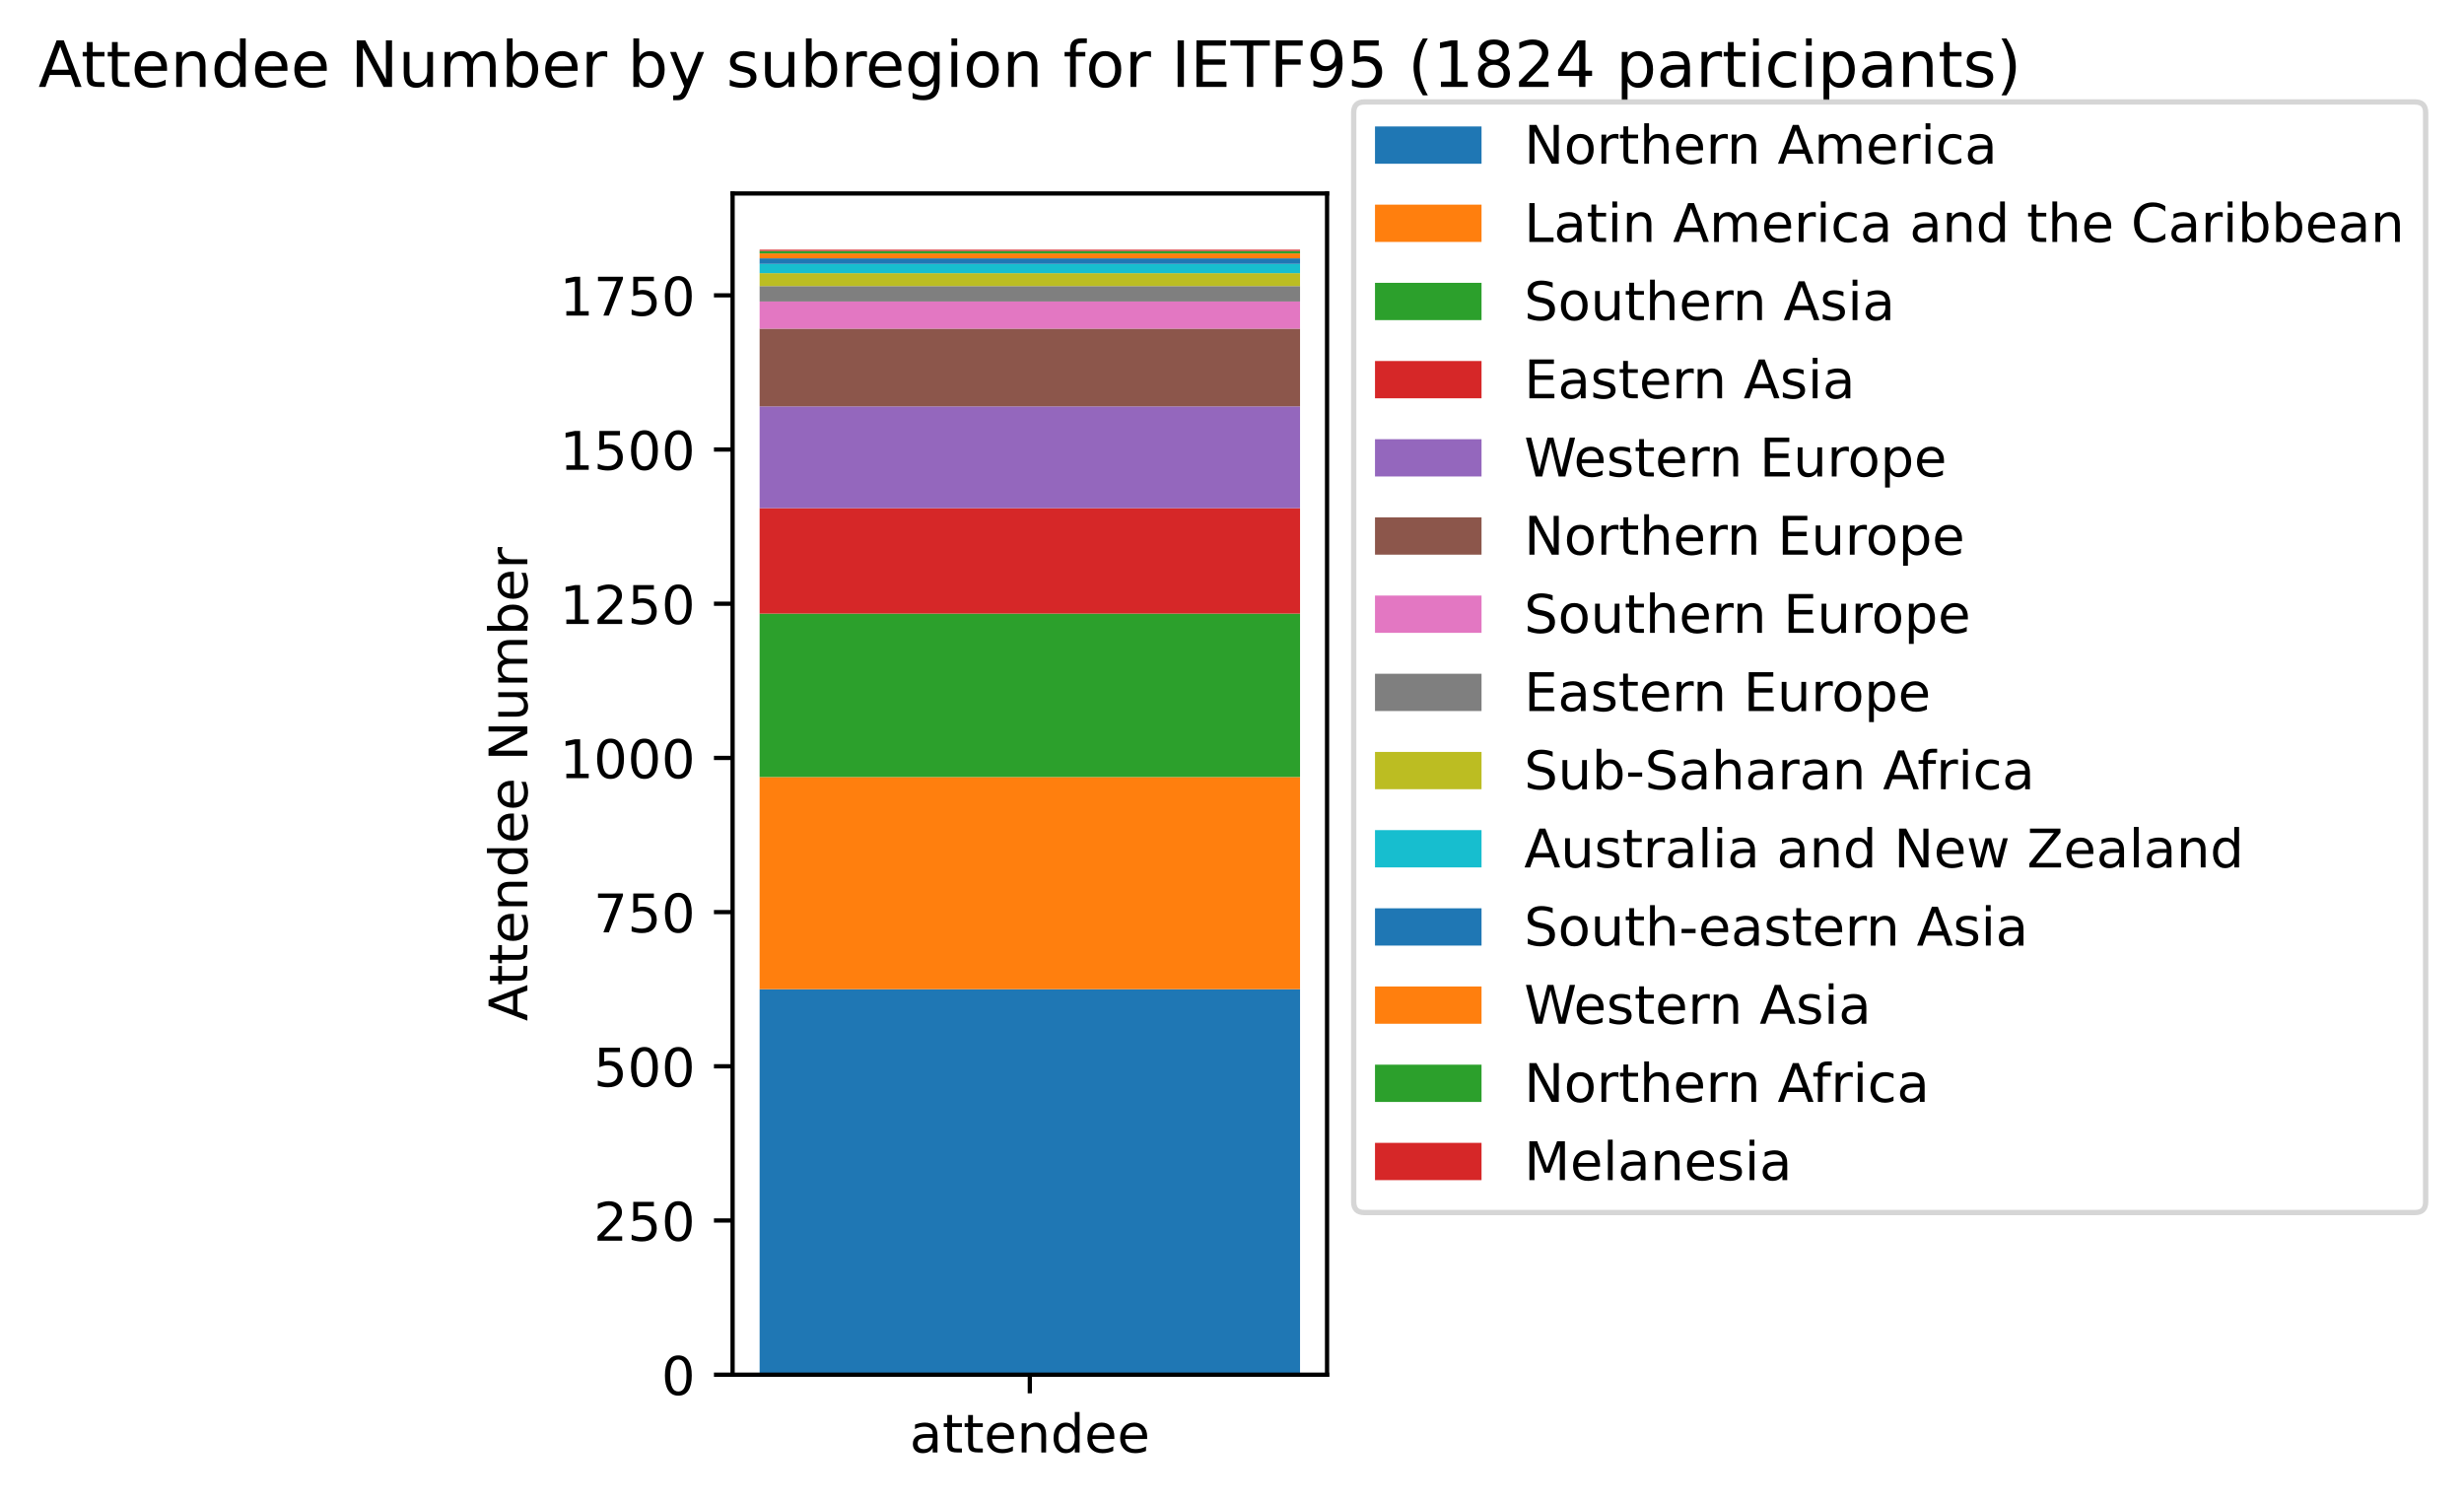 <?xml version="1.0" encoding="utf-8" standalone="no"?>
<!DOCTYPE svg PUBLIC "-//W3C//DTD SVG 1.1//EN"
  "http://www.w3.org/Graphics/SVG/1.1/DTD/svg11.dtd">
<!-- Created with matplotlib (https://matplotlib.org/) -->
<svg height="281.956pt" version="1.1" viewBox="0 0 462.569 281.956" width="462.569pt" xmlns="http://www.w3.org/2000/svg" xmlns:xlink="http://www.w3.org/1999/xlink">
 <defs>
  <style type="text/css">
*{stroke-linecap:butt;stroke-linejoin:round;}
  </style>
 </defs>
 <g id="figure_1">
  <g id="patch_1">
   <path d="M -0 281.956 
L 462.569 281.956 
L 462.569 0 
L -0 0 
z
" style="fill:#ffffff;"/>
  </g>
  <g id="axes_1">
   <g id="patch_2">
    <path d="M 137.53 258.078 
L 249.13 258.078 
L 249.13 36.318 
L 137.53 36.318 
z
" style="fill:#ffffff;"/>
   </g>
   <g id="patch_3">
    <path clip-path="url(#pb333b17c0f)" d="M 142.603 258.078 
L 244.058 258.078 
L 244.058 185.71 
L 142.603 185.71 
z
" style="fill:#1f77b4;"/>
   </g>
   <g id="patch_4">
    <path clip-path="url(#pb333b17c0f)" d="M 142.603 185.71 
L 244.058 185.71 
L 244.058 145.878 
L 142.603 145.878 
z
" style="fill:#ff7f0e;"/>
   </g>
   <g id="patch_5">
    <path clip-path="url(#pb333b17c0f)" d="M 142.603 145.878 
L 244.058 145.878 
L 244.058 115.194 
L 142.603 115.194 
z
" style="fill:#2ca02c;"/>
   </g>
   <g id="patch_6">
    <path clip-path="url(#pb333b17c0f)" d="M 142.603 115.194 
L 244.058 115.194 
L 244.058 95.394 
L 142.603 95.394 
z
" style="fill:#d62728;"/>
   </g>
   <g id="patch_7">
    <path clip-path="url(#pb333b17c0f)" d="M 142.603 95.394 
L 244.058 95.394 
L 244.058 76.289 
L 142.603 76.289 
z
" style="fill:#9467bd;"/>
   </g>
   <g id="patch_8">
    <path clip-path="url(#pb333b17c0f)" d="M 142.603 76.289 
L 244.058 76.289 
L 244.058 61.699 
L 142.603 61.699 
z
" style="fill:#8c564b;"/>
   </g>
   <g id="patch_9">
    <path clip-path="url(#pb333b17c0f)" d="M 142.603 61.699 
L 244.058 61.699 
L 244.058 56.604 
L 142.603 56.604 
z
" style="fill:#e377c2;"/>
   </g>
   <g id="patch_10">
    <path clip-path="url(#pb333b17c0f)" d="M 142.603 56.604 
L 244.058 56.604 
L 244.058 53.71 
L 142.603 53.71 
z
" style="fill:#7f7f7f;"/>
   </g>
   <g id="patch_11">
    <path clip-path="url(#pb333b17c0f)" d="M 142.603 53.71 
L 244.058 53.71 
L 244.058 51.278 
L 142.603 51.278 
z
" style="fill:#bcbd22;"/>
   </g>
   <g id="patch_12">
    <path clip-path="url(#pb333b17c0f)" d="M 142.603 51.278 
L 244.058 51.278 
L 244.058 49.541 
L 142.603 49.541 
z
" style="fill:#17becf;"/>
   </g>
   <g id="patch_13">
    <path clip-path="url(#pb333b17c0f)" d="M 142.603 49.541 
L 244.058 49.541 
L 244.058 48.499 
L 142.603 48.499 
z
" style="fill:#1f77b4;"/>
   </g>
   <g id="patch_14">
    <path clip-path="url(#pb333b17c0f)" d="M 142.603 48.499 
L 244.058 48.499 
L 244.058 47.573 
L 142.603 47.573 
z
" style="fill:#ff7f0e;"/>
   </g>
   <g id="patch_15">
    <path clip-path="url(#pb333b17c0f)" d="M 142.603 47.573 
L 244.058 47.573 
L 244.058 47.11 
L 142.603 47.11 
z
" style="fill:#2ca02c;"/>
   </g>
   <g id="patch_16">
    <path clip-path="url(#pb333b17c0f)" d="M 142.603 47.11 
L 244.058 47.11 
L 244.058 46.878 
L 142.603 46.878 
z
" style="fill:#d62728;"/>
   </g>
   <g id="matplotlib.axis_1">
    <g id="xtick_1">
     <g id="line2d_1">
      <defs>
       <path d="M 0 0 
L 0 3.5 
" id="m5a3aea8838" style="stroke:#000000;stroke-width:0.8;"/>
      </defs>
      <g>
       <use style="stroke:#000000;stroke-width:0.8;" x="193.33" xlink:href="#m5a3aea8838" y="258.078"/>
      </g>
     </g>
     <g id="text_1">
      <!-- attendee -->
      <defs>
       <path d="M 34.281 27.484 
Q 23.391 27.484 19.188 25 
Q 14.984 22.516 14.984 16.5 
Q 14.984 11.719 18.141 8.906 
Q 21.297 6.109 26.703 6.109 
Q 34.188 6.109 38.703 11.406 
Q 43.219 16.703 43.219 25.484 
L 43.219 27.484 
z
M 52.203 31.203 
L 52.203 0 
L 43.219 0 
L 43.219 8.297 
Q 40.141 3.328 35.547 0.953 
Q 30.953 -1.422 24.312 -1.422 
Q 15.922 -1.422 10.953 3.297 
Q 6 8.016 6 15.922 
Q 6 25.141 12.172 29.828 
Q 18.359 34.516 30.609 34.516 
L 43.219 34.516 
L 43.219 35.406 
Q 43.219 41.609 39.141 45 
Q 35.062 48.391 27.688 48.391 
Q 23 48.391 18.547 47.266 
Q 14.109 46.141 10.016 43.891 
L 10.016 52.203 
Q 14.938 54.109 19.578 55.047 
Q 24.219 56 28.609 56 
Q 40.484 56 46.344 49.844 
Q 52.203 43.703 52.203 31.203 
z
" id="DejaVuSans-97"/>
       <path d="M 18.312 70.219 
L 18.312 54.688 
L 36.812 54.688 
L 36.812 47.703 
L 18.312 47.703 
L 18.312 18.016 
Q 18.312 11.328 20.141 9.422 
Q 21.969 7.516 27.594 7.516 
L 36.812 7.516 
L 36.812 0 
L 27.594 0 
Q 17.188 0 13.234 3.875 
Q 9.281 7.766 9.281 18.016 
L 9.281 47.703 
L 2.688 47.703 
L 2.688 54.688 
L 9.281 54.688 
L 9.281 70.219 
z
" id="DejaVuSans-116"/>
       <path d="M 56.203 29.594 
L 56.203 25.203 
L 14.891 25.203 
Q 15.484 15.922 20.484 11.062 
Q 25.484 6.203 34.422 6.203 
Q 39.594 6.203 44.453 7.469 
Q 49.312 8.734 54.109 11.281 
L 54.109 2.781 
Q 49.266 0.734 44.188 -0.344 
Q 39.109 -1.422 33.891 -1.422 
Q 20.797 -1.422 13.156 6.188 
Q 5.516 13.812 5.516 26.812 
Q 5.516 40.234 12.766 48.109 
Q 20.016 56 32.328 56 
Q 43.359 56 49.781 48.891 
Q 56.203 41.797 56.203 29.594 
z
M 47.219 32.234 
Q 47.125 39.594 43.094 43.984 
Q 39.062 48.391 32.422 48.391 
Q 24.906 48.391 20.391 44.141 
Q 15.875 39.891 15.188 32.172 
z
" id="DejaVuSans-101"/>
       <path d="M 54.891 33.016 
L 54.891 0 
L 45.906 0 
L 45.906 32.719 
Q 45.906 40.484 42.875 44.328 
Q 39.844 48.188 33.797 48.188 
Q 26.516 48.188 22.312 43.547 
Q 18.109 38.922 18.109 30.906 
L 18.109 0 
L 9.078 0 
L 9.078 54.688 
L 18.109 54.688 
L 18.109 46.188 
Q 21.344 51.125 25.703 53.562 
Q 30.078 56 35.797 56 
Q 45.219 56 50.047 50.172 
Q 54.891 44.344 54.891 33.016 
z
" id="DejaVuSans-110"/>
       <path d="M 45.406 46.391 
L 45.406 75.984 
L 54.391 75.984 
L 54.391 0 
L 45.406 0 
L 45.406 8.203 
Q 42.578 3.328 38.25 0.953 
Q 33.938 -1.422 27.875 -1.422 
Q 17.969 -1.422 11.734 6.484 
Q 5.516 14.406 5.516 27.297 
Q 5.516 40.188 11.734 48.094 
Q 17.969 56 27.875 56 
Q 33.938 56 38.25 53.625 
Q 42.578 51.266 45.406 46.391 
z
M 14.797 27.297 
Q 14.797 17.391 18.875 11.75 
Q 22.953 6.109 30.078 6.109 
Q 37.203 6.109 41.297 11.75 
Q 45.406 17.391 45.406 27.297 
Q 45.406 37.203 41.297 42.844 
Q 37.203 48.484 30.078 48.484 
Q 22.953 48.484 18.875 42.844 
Q 14.797 37.203 14.797 27.297 
z
" id="DejaVuSans-100"/>
      </defs>
      <g transform="translate(170.773 272.677)scale(0.1 -0.1)">
       <use xlink:href="#DejaVuSans-97"/>
       <use x="61.279" xlink:href="#DejaVuSans-116"/>
       <use x="100.488" xlink:href="#DejaVuSans-116"/>
       <use x="139.697" xlink:href="#DejaVuSans-101"/>
       <use x="201.221" xlink:href="#DejaVuSans-110"/>
       <use x="264.6" xlink:href="#DejaVuSans-100"/>
       <use x="328.076" xlink:href="#DejaVuSans-101"/>
       <use x="389.6" xlink:href="#DejaVuSans-101"/>
      </g>
     </g>
    </g>
   </g>
   <g id="matplotlib.axis_2">
    <g id="ytick_1">
     <g id="line2d_2">
      <defs>
       <path d="M 0 0 
L -3.5 0 
" id="ma537c0fcdd" style="stroke:#000000;stroke-width:0.8;"/>
      </defs>
      <g>
       <use style="stroke:#000000;stroke-width:0.8;" x="137.53" xlink:href="#ma537c0fcdd" y="258.078"/>
      </g>
     </g>
     <g id="text_2">
      <!-- 0 -->
      <defs>
       <path d="M 31.781 66.406 
Q 24.172 66.406 20.328 58.906 
Q 16.5 51.422 16.5 36.375 
Q 16.5 21.391 20.328 13.891 
Q 24.172 6.391 31.781 6.391 
Q 39.453 6.391 43.281 13.891 
Q 47.125 21.391 47.125 36.375 
Q 47.125 51.422 43.281 58.906 
Q 39.453 66.406 31.781 66.406 
z
M 31.781 74.219 
Q 44.047 74.219 50.516 64.516 
Q 56.984 54.828 56.984 36.375 
Q 56.984 17.969 50.516 8.266 
Q 44.047 -1.422 31.781 -1.422 
Q 19.531 -1.422 13.062 8.266 
Q 6.594 17.969 6.594 36.375 
Q 6.594 54.828 13.062 64.516 
Q 19.531 74.219 31.781 74.219 
z
" id="DejaVuSans-48"/>
      </defs>
      <g transform="translate(124.168 261.877)scale(0.1 -0.1)">
       <use xlink:href="#DejaVuSans-48"/>
      </g>
     </g>
    </g>
    <g id="ytick_2">
     <g id="line2d_3">
      <g>
       <use style="stroke:#000000;stroke-width:0.8;" x="137.53" xlink:href="#ma537c0fcdd" y="229.131"/>
      </g>
     </g>
     <g id="text_3">
      <!-- 250 -->
      <defs>
       <path d="M 19.188 8.297 
L 53.609 8.297 
L 53.609 0 
L 7.328 0 
L 7.328 8.297 
Q 12.938 14.109 22.625 23.891 
Q 32.328 33.688 34.812 36.531 
Q 39.547 41.844 41.422 45.531 
Q 43.312 49.219 43.312 52.781 
Q 43.312 58.594 39.234 62.25 
Q 35.156 65.922 28.609 65.922 
Q 23.969 65.922 18.812 64.312 
Q 13.672 62.703 7.812 59.422 
L 7.812 69.391 
Q 13.766 71.781 18.938 73 
Q 24.125 74.219 28.422 74.219 
Q 39.75 74.219 46.484 68.547 
Q 53.219 62.891 53.219 53.422 
Q 53.219 48.922 51.531 44.891 
Q 49.859 40.875 45.406 35.406 
Q 44.188 33.984 37.641 27.219 
Q 31.109 20.453 19.188 8.297 
z
" id="DejaVuSans-50"/>
       <path d="M 10.797 72.906 
L 49.516 72.906 
L 49.516 64.594 
L 19.828 64.594 
L 19.828 46.734 
Q 21.969 47.469 24.109 47.828 
Q 26.266 48.188 28.422 48.188 
Q 40.625 48.188 47.75 41.5 
Q 54.891 34.812 54.891 23.391 
Q 54.891 11.625 47.562 5.094 
Q 40.234 -1.422 26.906 -1.422 
Q 22.312 -1.422 17.547 -0.641 
Q 12.797 0.141 7.719 1.703 
L 7.719 11.625 
Q 12.109 9.234 16.797 8.062 
Q 21.484 6.891 26.703 6.891 
Q 35.156 6.891 40.078 11.328 
Q 45.016 15.766 45.016 23.391 
Q 45.016 31 40.078 35.438 
Q 35.156 39.891 26.703 39.891 
Q 22.75 39.891 18.812 39.016 
Q 14.891 38.141 10.797 36.281 
z
" id="DejaVuSans-53"/>
      </defs>
      <g transform="translate(111.443 232.93)scale(0.1 -0.1)">
       <use xlink:href="#DejaVuSans-50"/>
       <use x="63.623" xlink:href="#DejaVuSans-53"/>
       <use x="127.246" xlink:href="#DejaVuSans-48"/>
      </g>
     </g>
    </g>
    <g id="ytick_3">
     <g id="line2d_4">
      <g>
       <use style="stroke:#000000;stroke-width:0.8;" x="137.53" xlink:href="#ma537c0fcdd" y="200.183"/>
      </g>
     </g>
     <g id="text_4">
      <!-- 500 -->
      <g transform="translate(111.443 203.983)scale(0.1 -0.1)">
       <use xlink:href="#DejaVuSans-53"/>
       <use x="63.623" xlink:href="#DejaVuSans-48"/>
       <use x="127.246" xlink:href="#DejaVuSans-48"/>
      </g>
     </g>
    </g>
    <g id="ytick_4">
     <g id="line2d_5">
      <g>
       <use style="stroke:#000000;stroke-width:0.8;" x="137.53" xlink:href="#ma537c0fcdd" y="171.236"/>
      </g>
     </g>
     <g id="text_5">
      <!-- 750 -->
      <defs>
       <path d="M 8.203 72.906 
L 55.078 72.906 
L 55.078 68.703 
L 28.609 0 
L 18.312 0 
L 43.219 64.594 
L 8.203 64.594 
z
" id="DejaVuSans-55"/>
      </defs>
      <g transform="translate(111.443 175.035)scale(0.1 -0.1)">
       <use xlink:href="#DejaVuSans-55"/>
       <use x="63.623" xlink:href="#DejaVuSans-53"/>
       <use x="127.246" xlink:href="#DejaVuSans-48"/>
      </g>
     </g>
    </g>
    <g id="ytick_5">
     <g id="line2d_6">
      <g>
       <use style="stroke:#000000;stroke-width:0.8;" x="137.53" xlink:href="#ma537c0fcdd" y="142.289"/>
      </g>
     </g>
     <g id="text_6">
      <!-- 1000 -->
      <defs>
       <path d="M 12.406 8.297 
L 28.516 8.297 
L 28.516 63.922 
L 10.984 60.406 
L 10.984 69.391 
L 28.422 72.906 
L 38.281 72.906 
L 38.281 8.297 
L 54.391 8.297 
L 54.391 0 
L 12.406 0 
z
" id="DejaVuSans-49"/>
      </defs>
      <g transform="translate(105.08 146.088)scale(0.1 -0.1)">
       <use xlink:href="#DejaVuSans-49"/>
       <use x="63.623" xlink:href="#DejaVuSans-48"/>
       <use x="127.246" xlink:href="#DejaVuSans-48"/>
       <use x="190.869" xlink:href="#DejaVuSans-48"/>
      </g>
     </g>
    </g>
    <g id="ytick_6">
     <g id="line2d_7">
      <g>
       <use style="stroke:#000000;stroke-width:0.8;" x="137.53" xlink:href="#ma537c0fcdd" y="113.341"/>
      </g>
     </g>
     <g id="text_7">
      <!-- 1250 -->
      <g transform="translate(105.08 117.141)scale(0.1 -0.1)">
       <use xlink:href="#DejaVuSans-49"/>
       <use x="63.623" xlink:href="#DejaVuSans-50"/>
       <use x="127.246" xlink:href="#DejaVuSans-53"/>
       <use x="190.869" xlink:href="#DejaVuSans-48"/>
      </g>
     </g>
    </g>
    <g id="ytick_7">
     <g id="line2d_8">
      <g>
       <use style="stroke:#000000;stroke-width:0.8;" x="137.53" xlink:href="#ma537c0fcdd" y="84.394"/>
      </g>
     </g>
     <g id="text_8">
      <!-- 1500 -->
      <g transform="translate(105.08 88.193)scale(0.1 -0.1)">
       <use xlink:href="#DejaVuSans-49"/>
       <use x="63.623" xlink:href="#DejaVuSans-53"/>
       <use x="127.246" xlink:href="#DejaVuSans-48"/>
       <use x="190.869" xlink:href="#DejaVuSans-48"/>
      </g>
     </g>
    </g>
    <g id="ytick_8">
     <g id="line2d_9">
      <g>
       <use style="stroke:#000000;stroke-width:0.8;" x="137.53" xlink:href="#ma537c0fcdd" y="55.447"/>
      </g>
     </g>
     <g id="text_9">
      <!-- 1750 -->
      <g transform="translate(105.08 59.246)scale(0.1 -0.1)">
       <use xlink:href="#DejaVuSans-49"/>
       <use x="63.623" xlink:href="#DejaVuSans-55"/>
       <use x="127.246" xlink:href="#DejaVuSans-53"/>
       <use x="190.869" xlink:href="#DejaVuSans-48"/>
      </g>
     </g>
    </g>
    <g id="text_10">
     <!-- Attendee Number -->
     <defs>
      <path d="M 34.188 63.188 
L 20.797 26.906 
L 47.609 26.906 
z
M 28.609 72.906 
L 39.797 72.906 
L 67.578 0 
L 57.328 0 
L 50.688 18.703 
L 17.828 18.703 
L 11.188 0 
L 0.781 0 
z
" id="DejaVuSans-65"/>
      <path id="DejaVuSans-32"/>
      <path d="M 9.812 72.906 
L 23.094 72.906 
L 55.422 11.922 
L 55.422 72.906 
L 64.984 72.906 
L 64.984 0 
L 51.703 0 
L 19.391 60.984 
L 19.391 0 
L 9.812 0 
z
" id="DejaVuSans-78"/>
      <path d="M 8.5 21.578 
L 8.5 54.688 
L 17.484 54.688 
L 17.484 21.922 
Q 17.484 14.156 20.5 10.266 
Q 23.531 6.391 29.594 6.391 
Q 36.859 6.391 41.078 11.031 
Q 45.312 15.672 45.312 23.688 
L 45.312 54.688 
L 54.297 54.688 
L 54.297 0 
L 45.312 0 
L 45.312 8.406 
Q 42.047 3.422 37.719 1 
Q 33.406 -1.422 27.688 -1.422 
Q 18.266 -1.422 13.375 4.438 
Q 8.5 10.297 8.5 21.578 
z
M 31.109 56 
z
" id="DejaVuSans-117"/>
      <path d="M 52 44.188 
Q 55.375 50.25 60.062 53.125 
Q 64.75 56 71.094 56 
Q 79.641 56 84.281 50.016 
Q 88.922 44.047 88.922 33.016 
L 88.922 0 
L 79.891 0 
L 79.891 32.719 
Q 79.891 40.578 77.094 44.375 
Q 74.312 48.188 68.609 48.188 
Q 61.625 48.188 57.562 43.547 
Q 53.516 38.922 53.516 30.906 
L 53.516 0 
L 44.484 0 
L 44.484 32.719 
Q 44.484 40.625 41.703 44.406 
Q 38.922 48.188 33.109 48.188 
Q 26.219 48.188 22.156 43.531 
Q 18.109 38.875 18.109 30.906 
L 18.109 0 
L 9.078 0 
L 9.078 54.688 
L 18.109 54.688 
L 18.109 46.188 
Q 21.188 51.219 25.484 53.609 
Q 29.781 56 35.688 56 
Q 41.656 56 45.828 52.969 
Q 50 49.953 52 44.188 
z
" id="DejaVuSans-109"/>
      <path d="M 48.688 27.297 
Q 48.688 37.203 44.609 42.844 
Q 40.531 48.484 33.406 48.484 
Q 26.266 48.484 22.188 42.844 
Q 18.109 37.203 18.109 27.297 
Q 18.109 17.391 22.188 11.75 
Q 26.266 6.109 33.406 6.109 
Q 40.531 6.109 44.609 11.75 
Q 48.688 17.391 48.688 27.297 
z
M 18.109 46.391 
Q 20.953 51.266 25.266 53.625 
Q 29.594 56 35.594 56 
Q 45.562 56 51.781 48.094 
Q 58.016 40.188 58.016 27.297 
Q 58.016 14.406 51.781 6.484 
Q 45.562 -1.422 35.594 -1.422 
Q 29.594 -1.422 25.266 0.953 
Q 20.953 3.328 18.109 8.203 
L 18.109 0 
L 9.078 0 
L 9.078 75.984 
L 18.109 75.984 
z
" id="DejaVuSans-98"/>
      <path d="M 41.109 46.297 
Q 39.594 47.172 37.812 47.578 
Q 36.031 48 33.891 48 
Q 26.266 48 22.188 43.047 
Q 18.109 38.094 18.109 28.812 
L 18.109 0 
L 9.078 0 
L 9.078 54.688 
L 18.109 54.688 
L 18.109 46.188 
Q 20.953 51.172 25.484 53.578 
Q 30.031 56 36.531 56 
Q 37.453 56 38.578 55.875 
Q 39.703 55.766 41.062 55.516 
z
" id="DejaVuSans-114"/>
     </defs>
     <g transform="translate(99.001 191.699)rotate(-90)scale(0.1 -0.1)">
      <use xlink:href="#DejaVuSans-65"/>
      <use x="66.658" xlink:href="#DejaVuSans-116"/>
      <use x="105.867" xlink:href="#DejaVuSans-116"/>
      <use x="145.076" xlink:href="#DejaVuSans-101"/>
      <use x="206.6" xlink:href="#DejaVuSans-110"/>
      <use x="269.979" xlink:href="#DejaVuSans-100"/>
      <use x="333.455" xlink:href="#DejaVuSans-101"/>
      <use x="394.979" xlink:href="#DejaVuSans-101"/>
      <use x="456.502" xlink:href="#DejaVuSans-32"/>
      <use x="488.289" xlink:href="#DejaVuSans-78"/>
      <use x="563.094" xlink:href="#DejaVuSans-117"/>
      <use x="626.473" xlink:href="#DejaVuSans-109"/>
      <use x="723.885" xlink:href="#DejaVuSans-98"/>
      <use x="787.361" xlink:href="#DejaVuSans-101"/>
      <use x="848.885" xlink:href="#DejaVuSans-114"/>
     </g>
    </g>
   </g>
   <g id="patch_17">
    <path d="M 137.53 258.078 
L 137.53 36.318 
" style="fill:none;stroke:#000000;stroke-linecap:square;stroke-linejoin:miter;stroke-width:0.8;"/>
   </g>
   <g id="patch_18">
    <path d="M 249.13 258.078 
L 249.13 36.318 
" style="fill:none;stroke:#000000;stroke-linecap:square;stroke-linejoin:miter;stroke-width:0.8;"/>
   </g>
   <g id="patch_19">
    <path d="M 137.53 258.078 
L 249.13 258.078 
" style="fill:none;stroke:#000000;stroke-linecap:square;stroke-linejoin:miter;stroke-width:0.8;"/>
   </g>
   <g id="patch_20">
    <path d="M 137.53 36.318 
L 249.13 36.318 
" style="fill:none;stroke:#000000;stroke-linecap:square;stroke-linejoin:miter;stroke-width:0.8;"/>
   </g>
   <g id="text_11">
    <!-- Attendee Number by subregion for IETF95 (1824 participants) -->
    <defs>
     <path d="M 32.172 -5.078 
Q 28.375 -14.844 24.75 -17.812 
Q 21.141 -20.797 15.094 -20.797 
L 7.906 -20.797 
L 7.906 -13.281 
L 13.188 -13.281 
Q 16.891 -13.281 18.938 -11.516 
Q 21 -9.766 23.484 -3.219 
L 25.094 0.875 
L 2.984 54.688 
L 12.5 54.688 
L 29.594 11.922 
L 46.688 54.688 
L 56.203 54.688 
z
" id="DejaVuSans-121"/>
     <path d="M 44.281 53.078 
L 44.281 44.578 
Q 40.484 46.531 36.375 47.5 
Q 32.281 48.484 27.875 48.484 
Q 21.188 48.484 17.844 46.438 
Q 14.5 44.391 14.5 40.281 
Q 14.5 37.156 16.891 35.375 
Q 19.281 33.594 26.516 31.984 
L 29.594 31.297 
Q 39.156 29.25 43.188 25.516 
Q 47.219 21.781 47.219 15.094 
Q 47.219 7.469 41.188 3.016 
Q 35.156 -1.422 24.609 -1.422 
Q 20.219 -1.422 15.453 -0.562 
Q 10.688 0.297 5.422 2 
L 5.422 11.281 
Q 10.406 8.688 15.234 7.391 
Q 20.062 6.109 24.812 6.109 
Q 31.156 6.109 34.562 8.281 
Q 37.984 10.453 37.984 14.406 
Q 37.984 18.062 35.516 20.016 
Q 33.062 21.969 24.703 23.781 
L 21.578 24.516 
Q 13.234 26.266 9.516 29.906 
Q 5.812 33.547 5.812 39.891 
Q 5.812 47.609 11.281 51.797 
Q 16.75 56 26.812 56 
Q 31.781 56 36.172 55.266 
Q 40.578 54.547 44.281 53.078 
z
" id="DejaVuSans-115"/>
     <path d="M 45.406 27.984 
Q 45.406 37.75 41.375 43.109 
Q 37.359 48.484 30.078 48.484 
Q 22.859 48.484 18.828 43.109 
Q 14.797 37.75 14.797 27.984 
Q 14.797 18.266 18.828 12.891 
Q 22.859 7.516 30.078 7.516 
Q 37.359 7.516 41.375 12.891 
Q 45.406 18.266 45.406 27.984 
z
M 54.391 6.781 
Q 54.391 -7.172 48.188 -13.984 
Q 42 -20.797 29.203 -20.797 
Q 24.469 -20.797 20.266 -20.094 
Q 16.062 -19.391 12.109 -17.922 
L 12.109 -9.188 
Q 16.062 -11.328 19.922 -12.344 
Q 23.781 -13.375 27.781 -13.375 
Q 36.625 -13.375 41.016 -8.766 
Q 45.406 -4.156 45.406 5.172 
L 45.406 9.625 
Q 42.625 4.781 38.281 2.391 
Q 33.938 0 27.875 0 
Q 17.828 0 11.672 7.656 
Q 5.516 15.328 5.516 27.984 
Q 5.516 40.672 11.672 48.328 
Q 17.828 56 27.875 56 
Q 33.938 56 38.281 53.609 
Q 42.625 51.219 45.406 46.391 
L 45.406 54.688 
L 54.391 54.688 
z
" id="DejaVuSans-103"/>
     <path d="M 9.422 54.688 
L 18.406 54.688 
L 18.406 0 
L 9.422 0 
z
M 9.422 75.984 
L 18.406 75.984 
L 18.406 64.594 
L 9.422 64.594 
z
" id="DejaVuSans-105"/>
     <path d="M 30.609 48.391 
Q 23.391 48.391 19.188 42.75 
Q 14.984 37.109 14.984 27.297 
Q 14.984 17.484 19.156 11.844 
Q 23.344 6.203 30.609 6.203 
Q 37.797 6.203 41.984 11.859 
Q 46.188 17.531 46.188 27.297 
Q 46.188 37.016 41.984 42.703 
Q 37.797 48.391 30.609 48.391 
z
M 30.609 56 
Q 42.328 56 49.016 48.375 
Q 55.719 40.766 55.719 27.297 
Q 55.719 13.875 49.016 6.219 
Q 42.328 -1.422 30.609 -1.422 
Q 18.844 -1.422 12.172 6.219 
Q 5.516 13.875 5.516 27.297 
Q 5.516 40.766 12.172 48.375 
Q 18.844 56 30.609 56 
z
" id="DejaVuSans-111"/>
     <path d="M 37.109 75.984 
L 37.109 68.5 
L 28.516 68.5 
Q 23.688 68.5 21.797 66.547 
Q 19.922 64.594 19.922 59.516 
L 19.922 54.688 
L 34.719 54.688 
L 34.719 47.703 
L 19.922 47.703 
L 19.922 0 
L 10.891 0 
L 10.891 47.703 
L 2.297 47.703 
L 2.297 54.688 
L 10.891 54.688 
L 10.891 58.5 
Q 10.891 67.625 15.141 71.797 
Q 19.391 75.984 28.609 75.984 
z
" id="DejaVuSans-102"/>
     <path d="M 9.812 72.906 
L 19.672 72.906 
L 19.672 0 
L 9.812 0 
z
" id="DejaVuSans-73"/>
     <path d="M 9.812 72.906 
L 55.906 72.906 
L 55.906 64.594 
L 19.672 64.594 
L 19.672 43.016 
L 54.391 43.016 
L 54.391 34.719 
L 19.672 34.719 
L 19.672 8.297 
L 56.781 8.297 
L 56.781 0 
L 9.812 0 
z
" id="DejaVuSans-69"/>
     <path d="M -0.297 72.906 
L 61.375 72.906 
L 61.375 64.594 
L 35.5 64.594 
L 35.5 0 
L 25.594 0 
L 25.594 64.594 
L -0.297 64.594 
z
" id="DejaVuSans-84"/>
     <path d="M 9.812 72.906 
L 51.703 72.906 
L 51.703 64.594 
L 19.672 64.594 
L 19.672 43.109 
L 48.578 43.109 
L 48.578 34.812 
L 19.672 34.812 
L 19.672 0 
L 9.812 0 
z
" id="DejaVuSans-70"/>
     <path d="M 10.984 1.516 
L 10.984 10.5 
Q 14.703 8.734 18.5 7.812 
Q 22.312 6.891 25.984 6.891 
Q 35.75 6.891 40.891 13.453 
Q 46.047 20.016 46.781 33.406 
Q 43.953 29.203 39.594 26.953 
Q 35.25 24.703 29.984 24.703 
Q 19.047 24.703 12.672 31.312 
Q 6.297 37.938 6.297 49.422 
Q 6.297 60.641 12.938 67.422 
Q 19.578 74.219 30.609 74.219 
Q 43.266 74.219 49.922 64.516 
Q 56.594 54.828 56.594 36.375 
Q 56.594 19.141 48.406 8.859 
Q 40.234 -1.422 26.422 -1.422 
Q 22.703 -1.422 18.891 -0.688 
Q 15.094 0.047 10.984 1.516 
z
M 30.609 32.422 
Q 37.25 32.422 41.125 36.953 
Q 45.016 41.5 45.016 49.422 
Q 45.016 57.281 41.125 61.844 
Q 37.25 66.406 30.609 66.406 
Q 23.969 66.406 20.094 61.844 
Q 16.219 57.281 16.219 49.422 
Q 16.219 41.5 20.094 36.953 
Q 23.969 32.422 30.609 32.422 
z
" id="DejaVuSans-57"/>
     <path d="M 31 75.875 
Q 24.469 64.656 21.281 53.656 
Q 18.109 42.672 18.109 31.391 
Q 18.109 20.125 21.312 9.062 
Q 24.516 -2 31 -13.188 
L 23.188 -13.188 
Q 15.875 -1.703 12.234 9.375 
Q 8.594 20.453 8.594 31.391 
Q 8.594 42.281 12.203 53.312 
Q 15.828 64.359 23.188 75.875 
z
" id="DejaVuSans-40"/>
     <path d="M 31.781 34.625 
Q 24.75 34.625 20.719 30.859 
Q 16.703 27.094 16.703 20.516 
Q 16.703 13.922 20.719 10.156 
Q 24.75 6.391 31.781 6.391 
Q 38.812 6.391 42.859 10.172 
Q 46.922 13.969 46.922 20.516 
Q 46.922 27.094 42.891 30.859 
Q 38.875 34.625 31.781 34.625 
z
M 21.922 38.812 
Q 15.578 40.375 12.031 44.719 
Q 8.5 49.078 8.5 55.328 
Q 8.5 64.062 14.719 69.141 
Q 20.953 74.219 31.781 74.219 
Q 42.672 74.219 48.875 69.141 
Q 55.078 64.062 55.078 55.328 
Q 55.078 49.078 51.531 44.719 
Q 48 40.375 41.703 38.812 
Q 48.828 37.156 52.797 32.312 
Q 56.781 27.484 56.781 20.516 
Q 56.781 9.906 50.312 4.234 
Q 43.844 -1.422 31.781 -1.422 
Q 19.734 -1.422 13.25 4.234 
Q 6.781 9.906 6.781 20.516 
Q 6.781 27.484 10.781 32.312 
Q 14.797 37.156 21.922 38.812 
z
M 18.312 54.391 
Q 18.312 48.734 21.844 45.562 
Q 25.391 42.391 31.781 42.391 
Q 38.141 42.391 41.719 45.562 
Q 45.312 48.734 45.312 54.391 
Q 45.312 60.062 41.719 63.234 
Q 38.141 66.406 31.781 66.406 
Q 25.391 66.406 21.844 63.234 
Q 18.312 60.062 18.312 54.391 
z
" id="DejaVuSans-56"/>
     <path d="M 37.797 64.312 
L 12.891 25.391 
L 37.797 25.391 
z
M 35.203 72.906 
L 47.609 72.906 
L 47.609 25.391 
L 58.016 25.391 
L 58.016 17.188 
L 47.609 17.188 
L 47.609 0 
L 37.797 0 
L 37.797 17.188 
L 4.891 17.188 
L 4.891 26.703 
z
" id="DejaVuSans-52"/>
     <path d="M 18.109 8.203 
L 18.109 -20.797 
L 9.078 -20.797 
L 9.078 54.688 
L 18.109 54.688 
L 18.109 46.391 
Q 20.953 51.266 25.266 53.625 
Q 29.594 56 35.594 56 
Q 45.562 56 51.781 48.094 
Q 58.016 40.188 58.016 27.297 
Q 58.016 14.406 51.781 6.484 
Q 45.562 -1.422 35.594 -1.422 
Q 29.594 -1.422 25.266 0.953 
Q 20.953 3.328 18.109 8.203 
z
M 48.688 27.297 
Q 48.688 37.203 44.609 42.844 
Q 40.531 48.484 33.406 48.484 
Q 26.266 48.484 22.188 42.844 
Q 18.109 37.203 18.109 27.297 
Q 18.109 17.391 22.188 11.75 
Q 26.266 6.109 33.406 6.109 
Q 40.531 6.109 44.609 11.75 
Q 48.688 17.391 48.688 27.297 
z
" id="DejaVuSans-112"/>
     <path d="M 48.781 52.594 
L 48.781 44.188 
Q 44.969 46.297 41.141 47.344 
Q 37.312 48.391 33.406 48.391 
Q 24.656 48.391 19.812 42.844 
Q 14.984 37.312 14.984 27.297 
Q 14.984 17.281 19.812 11.734 
Q 24.656 6.203 33.406 6.203 
Q 37.312 6.203 41.141 7.25 
Q 44.969 8.297 48.781 10.406 
L 48.781 2.094 
Q 45.016 0.344 40.984 -0.531 
Q 36.969 -1.422 32.422 -1.422 
Q 20.062 -1.422 12.781 6.344 
Q 5.516 14.109 5.516 27.297 
Q 5.516 40.672 12.859 48.328 
Q 20.219 56 33.016 56 
Q 37.156 56 41.109 55.141 
Q 45.062 54.297 48.781 52.594 
z
" id="DejaVuSans-99"/>
     <path d="M 8.016 75.875 
L 15.828 75.875 
Q 23.141 64.359 26.781 53.312 
Q 30.422 42.281 30.422 31.391 
Q 30.422 20.453 26.781 9.375 
Q 23.141 -1.703 15.828 -13.188 
L 8.016 -13.188 
Q 14.5 -2 17.703 9.062 
Q 20.906 20.125 20.906 31.391 
Q 20.906 42.672 17.703 53.656 
Q 14.5 64.656 8.016 75.875 
z
" id="DejaVuSans-41"/>
    </defs>
    <g transform="translate(7.2 16.318)scale(0.12 -0.12)">
     <use xlink:href="#DejaVuSans-65"/>
     <use x="66.658" xlink:href="#DejaVuSans-116"/>
     <use x="105.867" xlink:href="#DejaVuSans-116"/>
     <use x="145.076" xlink:href="#DejaVuSans-101"/>
     <use x="206.6" xlink:href="#DejaVuSans-110"/>
     <use x="269.979" xlink:href="#DejaVuSans-100"/>
     <use x="333.455" xlink:href="#DejaVuSans-101"/>
     <use x="394.979" xlink:href="#DejaVuSans-101"/>
     <use x="456.502" xlink:href="#DejaVuSans-32"/>
     <use x="488.289" xlink:href="#DejaVuSans-78"/>
     <use x="563.094" xlink:href="#DejaVuSans-117"/>
     <use x="626.473" xlink:href="#DejaVuSans-109"/>
     <use x="723.885" xlink:href="#DejaVuSans-98"/>
     <use x="787.361" xlink:href="#DejaVuSans-101"/>
     <use x="848.885" xlink:href="#DejaVuSans-114"/>
     <use x="889.998" xlink:href="#DejaVuSans-32"/>
     <use x="921.785" xlink:href="#DejaVuSans-98"/>
     <use x="985.262" xlink:href="#DejaVuSans-121"/>
     <use x="1044.441" xlink:href="#DejaVuSans-32"/>
     <use x="1076.229" xlink:href="#DejaVuSans-115"/>
     <use x="1128.328" xlink:href="#DejaVuSans-117"/>
     <use x="1191.707" xlink:href="#DejaVuSans-98"/>
     <use x="1255.184" xlink:href="#DejaVuSans-114"/>
     <use x="1294.047" xlink:href="#DejaVuSans-101"/>
     <use x="1355.57" xlink:href="#DejaVuSans-103"/>
     <use x="1419.047" xlink:href="#DejaVuSans-105"/>
     <use x="1446.83" xlink:href="#DejaVuSans-111"/>
     <use x="1508.012" xlink:href="#DejaVuSans-110"/>
     <use x="1571.391" xlink:href="#DejaVuSans-32"/>
     <use x="1603.178" xlink:href="#DejaVuSans-102"/>
     <use x="1638.383" xlink:href="#DejaVuSans-111"/>
     <use x="1699.564" xlink:href="#DejaVuSans-114"/>
     <use x="1740.678" xlink:href="#DejaVuSans-32"/>
     <use x="1772.465" xlink:href="#DejaVuSans-73"/>
     <use x="1801.957" xlink:href="#DejaVuSans-69"/>
     <use x="1865.141" xlink:href="#DejaVuSans-84"/>
     <use x="1926.225" xlink:href="#DejaVuSans-70"/>
     <use x="1983.744" xlink:href="#DejaVuSans-57"/>
     <use x="2047.367" xlink:href="#DejaVuSans-53"/>
     <use x="2110.99" xlink:href="#DejaVuSans-32"/>
     <use x="2142.777" xlink:href="#DejaVuSans-40"/>
     <use x="2181.791" xlink:href="#DejaVuSans-49"/>
     <use x="2245.414" xlink:href="#DejaVuSans-56"/>
     <use x="2309.037" xlink:href="#DejaVuSans-50"/>
     <use x="2372.66" xlink:href="#DejaVuSans-52"/>
     <use x="2436.283" xlink:href="#DejaVuSans-32"/>
     <use x="2468.07" xlink:href="#DejaVuSans-112"/>
     <use x="2531.547" xlink:href="#DejaVuSans-97"/>
     <use x="2592.826" xlink:href="#DejaVuSans-114"/>
     <use x="2633.939" xlink:href="#DejaVuSans-116"/>
     <use x="2673.148" xlink:href="#DejaVuSans-105"/>
     <use x="2700.932" xlink:href="#DejaVuSans-99"/>
     <use x="2755.912" xlink:href="#DejaVuSans-105"/>
     <use x="2783.695" xlink:href="#DejaVuSans-112"/>
     <use x="2847.172" xlink:href="#DejaVuSans-97"/>
     <use x="2908.451" xlink:href="#DejaVuSans-110"/>
     <use x="2971.83" xlink:href="#DejaVuSans-116"/>
     <use x="3011.039" xlink:href="#DejaVuSans-115"/>
     <use x="3063.139" xlink:href="#DejaVuSans-41"/>
    </g>
   </g>
   <g id="legend_1">
    <g id="patch_21">
     <path d="M 256.13 227.636 
L 453.369 227.636 
Q 455.369 227.636 455.369 225.636 
L 455.369 21.142 
Q 455.369 19.142 453.369 19.142 
L 256.13 19.142 
Q 254.13 19.142 254.13 21.142 
L 254.13 225.636 
Q 254.13 227.636 256.13 227.636 
z
" style="fill:#ffffff;opacity:0.8;stroke:#cccccc;stroke-linejoin:miter;"/>
    </g>
    <g id="patch_22">
     <path d="M 258.13 30.741 
L 278.13 30.741 
L 278.13 23.741 
L 258.13 23.741 
z
" style="fill:#1f77b4;"/>
    </g>
    <g id="text_12">
     <!-- Northern America -->
     <defs>
      <path d="M 54.891 33.016 
L 54.891 0 
L 45.906 0 
L 45.906 32.719 
Q 45.906 40.484 42.875 44.328 
Q 39.844 48.188 33.797 48.188 
Q 26.516 48.188 22.312 43.547 
Q 18.109 38.922 18.109 30.906 
L 18.109 0 
L 9.078 0 
L 9.078 75.984 
L 18.109 75.984 
L 18.109 46.188 
Q 21.344 51.125 25.703 53.562 
Q 30.078 56 35.797 56 
Q 45.219 56 50.047 50.172 
Q 54.891 44.344 54.891 33.016 
z
" id="DejaVuSans-104"/>
     </defs>
     <g transform="translate(286.13 30.741)scale(0.1 -0.1)">
      <use xlink:href="#DejaVuSans-78"/>
      <use x="74.805" xlink:href="#DejaVuSans-111"/>
      <use x="135.986" xlink:href="#DejaVuSans-114"/>
      <use x="177.1" xlink:href="#DejaVuSans-116"/>
      <use x="216.309" xlink:href="#DejaVuSans-104"/>
      <use x="279.688" xlink:href="#DejaVuSans-101"/>
      <use x="341.211" xlink:href="#DejaVuSans-114"/>
      <use x="380.574" xlink:href="#DejaVuSans-110"/>
      <use x="443.953" xlink:href="#DejaVuSans-32"/>
      <use x="475.74" xlink:href="#DejaVuSans-65"/>
      <use x="544.148" xlink:href="#DejaVuSans-109"/>
      <use x="641.561" xlink:href="#DejaVuSans-101"/>
      <use x="703.084" xlink:href="#DejaVuSans-114"/>
      <use x="744.197" xlink:href="#DejaVuSans-105"/>
      <use x="771.98" xlink:href="#DejaVuSans-99"/>
      <use x="826.961" xlink:href="#DejaVuSans-97"/>
     </g>
    </g>
    <g id="patch_23">
     <path d="M 258.13 45.419 
L 278.13 45.419 
L 278.13 38.419 
L 258.13 38.419 
z
" style="fill:#ff7f0e;"/>
    </g>
    <g id="text_13">
     <!-- Latin America and the Caribbean -->
     <defs>
      <path d="M 9.812 72.906 
L 19.672 72.906 
L 19.672 8.297 
L 55.172 8.297 
L 55.172 0 
L 9.812 0 
z
" id="DejaVuSans-76"/>
      <path d="M 64.406 67.281 
L 64.406 56.891 
Q 59.422 61.531 53.781 63.812 
Q 48.141 66.109 41.797 66.109 
Q 29.297 66.109 22.656 58.469 
Q 16.016 50.828 16.016 36.375 
Q 16.016 21.969 22.656 14.328 
Q 29.297 6.688 41.797 6.688 
Q 48.141 6.688 53.781 8.984 
Q 59.422 11.281 64.406 15.922 
L 64.406 5.609 
Q 59.234 2.094 53.438 0.328 
Q 47.656 -1.422 41.219 -1.422 
Q 24.656 -1.422 15.125 8.703 
Q 5.609 18.844 5.609 36.375 
Q 5.609 53.953 15.125 64.078 
Q 24.656 74.219 41.219 74.219 
Q 47.75 74.219 53.531 72.484 
Q 59.328 70.75 64.406 67.281 
z
" id="DejaVuSans-67"/>
     </defs>
     <g transform="translate(286.13 45.419)scale(0.1 -0.1)">
      <use xlink:href="#DejaVuSans-76"/>
      <use x="55.713" xlink:href="#DejaVuSans-97"/>
      <use x="116.992" xlink:href="#DejaVuSans-116"/>
      <use x="156.201" xlink:href="#DejaVuSans-105"/>
      <use x="183.984" xlink:href="#DejaVuSans-110"/>
      <use x="247.363" xlink:href="#DejaVuSans-32"/>
      <use x="279.15" xlink:href="#DejaVuSans-65"/>
      <use x="347.559" xlink:href="#DejaVuSans-109"/>
      <use x="444.971" xlink:href="#DejaVuSans-101"/>
      <use x="506.494" xlink:href="#DejaVuSans-114"/>
      <use x="547.607" xlink:href="#DejaVuSans-105"/>
      <use x="575.391" xlink:href="#DejaVuSans-99"/>
      <use x="630.371" xlink:href="#DejaVuSans-97"/>
      <use x="691.65" xlink:href="#DejaVuSans-32"/>
      <use x="723.438" xlink:href="#DejaVuSans-97"/>
      <use x="784.717" xlink:href="#DejaVuSans-110"/>
      <use x="848.096" xlink:href="#DejaVuSans-100"/>
      <use x="911.572" xlink:href="#DejaVuSans-32"/>
      <use x="943.359" xlink:href="#DejaVuSans-116"/>
      <use x="982.568" xlink:href="#DejaVuSans-104"/>
      <use x="1045.947" xlink:href="#DejaVuSans-101"/>
      <use x="1107.471" xlink:href="#DejaVuSans-32"/>
      <use x="1139.258" xlink:href="#DejaVuSans-67"/>
      <use x="1209.082" xlink:href="#DejaVuSans-97"/>
      <use x="1270.361" xlink:href="#DejaVuSans-114"/>
      <use x="1311.475" xlink:href="#DejaVuSans-105"/>
      <use x="1339.258" xlink:href="#DejaVuSans-98"/>
      <use x="1402.734" xlink:href="#DejaVuSans-98"/>
      <use x="1466.211" xlink:href="#DejaVuSans-101"/>
      <use x="1527.734" xlink:href="#DejaVuSans-97"/>
      <use x="1589.014" xlink:href="#DejaVuSans-110"/>
     </g>
    </g>
    <g id="patch_24">
     <path d="M 258.13 60.097 
L 278.13 60.097 
L 278.13 53.097 
L 258.13 53.097 
z
" style="fill:#2ca02c;"/>
    </g>
    <g id="text_14">
     <!-- Southern Asia -->
     <defs>
      <path d="M 53.516 70.516 
L 53.516 60.891 
Q 47.906 63.578 42.922 64.891 
Q 37.938 66.219 33.297 66.219 
Q 25.25 66.219 20.875 63.094 
Q 16.5 59.969 16.5 54.203 
Q 16.5 49.359 19.406 46.891 
Q 22.312 44.438 30.422 42.922 
L 36.375 41.703 
Q 47.406 39.594 52.656 34.297 
Q 57.906 29 57.906 20.125 
Q 57.906 9.516 50.797 4.047 
Q 43.703 -1.422 29.984 -1.422 
Q 24.812 -1.422 18.969 -0.25 
Q 13.141 0.922 6.891 3.219 
L 6.891 13.375 
Q 12.891 10.016 18.656 8.297 
Q 24.422 6.594 29.984 6.594 
Q 38.422 6.594 43.016 9.906 
Q 47.609 13.234 47.609 19.391 
Q 47.609 24.75 44.312 27.781 
Q 41.016 30.812 33.5 32.328 
L 27.484 33.5 
Q 16.453 35.688 11.516 40.375 
Q 6.594 45.062 6.594 53.422 
Q 6.594 63.094 13.406 68.656 
Q 20.219 74.219 32.172 74.219 
Q 37.312 74.219 42.625 73.281 
Q 47.953 72.359 53.516 70.516 
z
" id="DejaVuSans-83"/>
     </defs>
     <g transform="translate(286.13 60.097)scale(0.1 -0.1)">
      <use xlink:href="#DejaVuSans-83"/>
      <use x="63.477" xlink:href="#DejaVuSans-111"/>
      <use x="124.658" xlink:href="#DejaVuSans-117"/>
      <use x="188.037" xlink:href="#DejaVuSans-116"/>
      <use x="227.246" xlink:href="#DejaVuSans-104"/>
      <use x="290.625" xlink:href="#DejaVuSans-101"/>
      <use x="352.148" xlink:href="#DejaVuSans-114"/>
      <use x="391.512" xlink:href="#DejaVuSans-110"/>
      <use x="454.891" xlink:href="#DejaVuSans-32"/>
      <use x="486.678" xlink:href="#DejaVuSans-65"/>
      <use x="555.086" xlink:href="#DejaVuSans-115"/>
      <use x="607.186" xlink:href="#DejaVuSans-105"/>
      <use x="634.969" xlink:href="#DejaVuSans-97"/>
     </g>
    </g>
    <g id="patch_25">
     <path d="M 258.13 74.775 
L 278.13 74.775 
L 278.13 67.775 
L 258.13 67.775 
z
" style="fill:#d62728;"/>
    </g>
    <g id="text_15">
     <!-- Eastern Asia -->
     <g transform="translate(286.13 74.775)scale(0.1 -0.1)">
      <use xlink:href="#DejaVuSans-69"/>
      <use x="63.184" xlink:href="#DejaVuSans-97"/>
      <use x="124.463" xlink:href="#DejaVuSans-115"/>
      <use x="176.562" xlink:href="#DejaVuSans-116"/>
      <use x="215.771" xlink:href="#DejaVuSans-101"/>
      <use x="277.295" xlink:href="#DejaVuSans-114"/>
      <use x="316.658" xlink:href="#DejaVuSans-110"/>
      <use x="380.037" xlink:href="#DejaVuSans-32"/>
      <use x="411.824" xlink:href="#DejaVuSans-65"/>
      <use x="480.232" xlink:href="#DejaVuSans-115"/>
      <use x="532.332" xlink:href="#DejaVuSans-105"/>
      <use x="560.115" xlink:href="#DejaVuSans-97"/>
     </g>
    </g>
    <g id="patch_26">
     <path d="M 258.13 89.453 
L 278.13 89.453 
L 278.13 82.453 
L 258.13 82.453 
z
" style="fill:#9467bd;"/>
    </g>
    <g id="text_16">
     <!-- Western Europe -->
     <defs>
      <path d="M 3.328 72.906 
L 13.281 72.906 
L 28.609 11.281 
L 43.891 72.906 
L 54.984 72.906 
L 70.312 11.281 
L 85.594 72.906 
L 95.609 72.906 
L 77.297 0 
L 64.891 0 
L 49.516 63.281 
L 33.984 0 
L 21.578 0 
z
" id="DejaVuSans-87"/>
     </defs>
     <g transform="translate(286.13 89.453)scale(0.1 -0.1)">
      <use xlink:href="#DejaVuSans-87"/>
      <use x="93.002" xlink:href="#DejaVuSans-101"/>
      <use x="154.525" xlink:href="#DejaVuSans-115"/>
      <use x="206.625" xlink:href="#DejaVuSans-116"/>
      <use x="245.834" xlink:href="#DejaVuSans-101"/>
      <use x="307.357" xlink:href="#DejaVuSans-114"/>
      <use x="346.721" xlink:href="#DejaVuSans-110"/>
      <use x="410.1" xlink:href="#DejaVuSans-32"/>
      <use x="441.887" xlink:href="#DejaVuSans-69"/>
      <use x="505.07" xlink:href="#DejaVuSans-117"/>
      <use x="568.449" xlink:href="#DejaVuSans-114"/>
      <use x="607.312" xlink:href="#DejaVuSans-111"/>
      <use x="668.494" xlink:href="#DejaVuSans-112"/>
      <use x="731.971" xlink:href="#DejaVuSans-101"/>
     </g>
    </g>
    <g id="patch_27">
     <path d="M 258.13 104.131 
L 278.13 104.131 
L 278.13 97.131 
L 258.13 97.131 
z
" style="fill:#8c564b;"/>
    </g>
    <g id="text_17">
     <!-- Northern Europe -->
     <g transform="translate(286.13 104.131)scale(0.1 -0.1)">
      <use xlink:href="#DejaVuSans-78"/>
      <use x="74.805" xlink:href="#DejaVuSans-111"/>
      <use x="135.986" xlink:href="#DejaVuSans-114"/>
      <use x="177.1" xlink:href="#DejaVuSans-116"/>
      <use x="216.309" xlink:href="#DejaVuSans-104"/>
      <use x="279.688" xlink:href="#DejaVuSans-101"/>
      <use x="341.211" xlink:href="#DejaVuSans-114"/>
      <use x="380.574" xlink:href="#DejaVuSans-110"/>
      <use x="443.953" xlink:href="#DejaVuSans-32"/>
      <use x="475.74" xlink:href="#DejaVuSans-69"/>
      <use x="538.924" xlink:href="#DejaVuSans-117"/>
      <use x="602.303" xlink:href="#DejaVuSans-114"/>
      <use x="641.166" xlink:href="#DejaVuSans-111"/>
      <use x="702.348" xlink:href="#DejaVuSans-112"/>
      <use x="765.824" xlink:href="#DejaVuSans-101"/>
     </g>
    </g>
    <g id="patch_28">
     <path d="M 258.13 118.809 
L 278.13 118.809 
L 278.13 111.809 
L 258.13 111.809 
z
" style="fill:#e377c2;"/>
    </g>
    <g id="text_18">
     <!-- Southern Europe -->
     <g transform="translate(286.13 118.809)scale(0.1 -0.1)">
      <use xlink:href="#DejaVuSans-83"/>
      <use x="63.477" xlink:href="#DejaVuSans-111"/>
      <use x="124.658" xlink:href="#DejaVuSans-117"/>
      <use x="188.037" xlink:href="#DejaVuSans-116"/>
      <use x="227.246" xlink:href="#DejaVuSans-104"/>
      <use x="290.625" xlink:href="#DejaVuSans-101"/>
      <use x="352.148" xlink:href="#DejaVuSans-114"/>
      <use x="391.512" xlink:href="#DejaVuSans-110"/>
      <use x="454.891" xlink:href="#DejaVuSans-32"/>
      <use x="486.678" xlink:href="#DejaVuSans-69"/>
      <use x="549.861" xlink:href="#DejaVuSans-117"/>
      <use x="613.24" xlink:href="#DejaVuSans-114"/>
      <use x="652.104" xlink:href="#DejaVuSans-111"/>
      <use x="713.285" xlink:href="#DejaVuSans-112"/>
      <use x="776.762" xlink:href="#DejaVuSans-101"/>
     </g>
    </g>
    <g id="patch_29">
     <path d="M 258.13 133.487 
L 278.13 133.487 
L 278.13 126.487 
L 258.13 126.487 
z
" style="fill:#7f7f7f;"/>
    </g>
    <g id="text_19">
     <!-- Eastern Europe -->
     <g transform="translate(286.13 133.487)scale(0.1 -0.1)">
      <use xlink:href="#DejaVuSans-69"/>
      <use x="63.184" xlink:href="#DejaVuSans-97"/>
      <use x="124.463" xlink:href="#DejaVuSans-115"/>
      <use x="176.562" xlink:href="#DejaVuSans-116"/>
      <use x="215.771" xlink:href="#DejaVuSans-101"/>
      <use x="277.295" xlink:href="#DejaVuSans-114"/>
      <use x="316.658" xlink:href="#DejaVuSans-110"/>
      <use x="380.037" xlink:href="#DejaVuSans-32"/>
      <use x="411.824" xlink:href="#DejaVuSans-69"/>
      <use x="475.008" xlink:href="#DejaVuSans-117"/>
      <use x="538.387" xlink:href="#DejaVuSans-114"/>
      <use x="577.25" xlink:href="#DejaVuSans-111"/>
      <use x="638.432" xlink:href="#DejaVuSans-112"/>
      <use x="701.908" xlink:href="#DejaVuSans-101"/>
     </g>
    </g>
    <g id="patch_30">
     <path d="M 258.13 148.166 
L 278.13 148.166 
L 278.13 141.166 
L 258.13 141.166 
z
" style="fill:#bcbd22;"/>
    </g>
    <g id="text_20">
     <!-- Sub-Saharan Africa -->
     <defs>
      <path d="M 4.891 31.391 
L 31.203 31.391 
L 31.203 23.391 
L 4.891 23.391 
z
" id="DejaVuSans-45"/>
     </defs>
     <g transform="translate(286.13 148.166)scale(0.1 -0.1)">
      <use xlink:href="#DejaVuSans-83"/>
      <use x="63.477" xlink:href="#DejaVuSans-117"/>
      <use x="126.855" xlink:href="#DejaVuSans-98"/>
      <use x="190.332" xlink:href="#DejaVuSans-45"/>
      <use x="226.416" xlink:href="#DejaVuSans-83"/>
      <use x="289.893" xlink:href="#DejaVuSans-97"/>
      <use x="351.172" xlink:href="#DejaVuSans-104"/>
      <use x="414.551" xlink:href="#DejaVuSans-97"/>
      <use x="475.83" xlink:href="#DejaVuSans-114"/>
      <use x="516.943" xlink:href="#DejaVuSans-97"/>
      <use x="578.223" xlink:href="#DejaVuSans-110"/>
      <use x="641.602" xlink:href="#DejaVuSans-32"/>
      <use x="673.389" xlink:href="#DejaVuSans-65"/>
      <use x="738.172" xlink:href="#DejaVuSans-102"/>
      <use x="773.377" xlink:href="#DejaVuSans-114"/>
      <use x="814.49" xlink:href="#DejaVuSans-105"/>
      <use x="842.273" xlink:href="#DejaVuSans-99"/>
      <use x="897.254" xlink:href="#DejaVuSans-97"/>
     </g>
    </g>
    <g id="patch_31">
     <path d="M 258.13 162.844 
L 278.13 162.844 
L 278.13 155.844 
L 258.13 155.844 
z
" style="fill:#17becf;"/>
    </g>
    <g id="text_21">
     <!-- Australia and New Zealand -->
     <defs>
      <path d="M 9.422 75.984 
L 18.406 75.984 
L 18.406 0 
L 9.422 0 
z
" id="DejaVuSans-108"/>
      <path d="M 4.203 54.688 
L 13.188 54.688 
L 24.422 12.016 
L 35.594 54.688 
L 46.188 54.688 
L 57.422 12.016 
L 68.609 54.688 
L 77.594 54.688 
L 63.281 0 
L 52.688 0 
L 40.922 44.828 
L 29.109 0 
L 18.5 0 
z
" id="DejaVuSans-119"/>
      <path d="M 5.609 72.906 
L 62.891 72.906 
L 62.891 65.375 
L 16.797 8.297 
L 64.016 8.297 
L 64.016 0 
L 4.5 0 
L 4.5 7.516 
L 50.594 64.594 
L 5.609 64.594 
z
" id="DejaVuSans-90"/>
     </defs>
     <g transform="translate(286.13 162.844)scale(0.1 -0.1)">
      <use xlink:href="#DejaVuSans-65"/>
      <use x="68.408" xlink:href="#DejaVuSans-117"/>
      <use x="131.787" xlink:href="#DejaVuSans-115"/>
      <use x="183.887" xlink:href="#DejaVuSans-116"/>
      <use x="223.096" xlink:href="#DejaVuSans-114"/>
      <use x="264.209" xlink:href="#DejaVuSans-97"/>
      <use x="325.488" xlink:href="#DejaVuSans-108"/>
      <use x="353.271" xlink:href="#DejaVuSans-105"/>
      <use x="381.055" xlink:href="#DejaVuSans-97"/>
      <use x="442.334" xlink:href="#DejaVuSans-32"/>
      <use x="474.121" xlink:href="#DejaVuSans-97"/>
      <use x="535.4" xlink:href="#DejaVuSans-110"/>
      <use x="598.779" xlink:href="#DejaVuSans-100"/>
      <use x="662.256" xlink:href="#DejaVuSans-32"/>
      <use x="694.043" xlink:href="#DejaVuSans-78"/>
      <use x="768.848" xlink:href="#DejaVuSans-101"/>
      <use x="830.371" xlink:href="#DejaVuSans-119"/>
      <use x="912.158" xlink:href="#DejaVuSans-32"/>
      <use x="943.945" xlink:href="#DejaVuSans-90"/>
      <use x="1012.451" xlink:href="#DejaVuSans-101"/>
      <use x="1073.975" xlink:href="#DejaVuSans-97"/>
      <use x="1135.254" xlink:href="#DejaVuSans-108"/>
      <use x="1163.037" xlink:href="#DejaVuSans-97"/>
      <use x="1224.316" xlink:href="#DejaVuSans-110"/>
      <use x="1287.695" xlink:href="#DejaVuSans-100"/>
     </g>
    </g>
    <g id="patch_32">
     <path d="M 258.13 177.522 
L 278.13 177.522 
L 278.13 170.522 
L 258.13 170.522 
z
" style="fill:#1f77b4;"/>
    </g>
    <g id="text_22">
     <!-- South-eastern Asia -->
     <g transform="translate(286.13 177.522)scale(0.1 -0.1)">
      <use xlink:href="#DejaVuSans-83"/>
      <use x="63.477" xlink:href="#DejaVuSans-111"/>
      <use x="124.658" xlink:href="#DejaVuSans-117"/>
      <use x="188.037" xlink:href="#DejaVuSans-116"/>
      <use x="227.246" xlink:href="#DejaVuSans-104"/>
      <use x="290.625" xlink:href="#DejaVuSans-45"/>
      <use x="326.709" xlink:href="#DejaVuSans-101"/>
      <use x="388.232" xlink:href="#DejaVuSans-97"/>
      <use x="449.512" xlink:href="#DejaVuSans-115"/>
      <use x="501.611" xlink:href="#DejaVuSans-116"/>
      <use x="540.82" xlink:href="#DejaVuSans-101"/>
      <use x="602.344" xlink:href="#DejaVuSans-114"/>
      <use x="641.707" xlink:href="#DejaVuSans-110"/>
      <use x="705.086" xlink:href="#DejaVuSans-32"/>
      <use x="736.873" xlink:href="#DejaVuSans-65"/>
      <use x="805.281" xlink:href="#DejaVuSans-115"/>
      <use x="857.381" xlink:href="#DejaVuSans-105"/>
      <use x="885.164" xlink:href="#DejaVuSans-97"/>
     </g>
    </g>
    <g id="patch_33">
     <path d="M 258.13 192.2 
L 278.13 192.2 
L 278.13 185.2 
L 258.13 185.2 
z
" style="fill:#ff7f0e;"/>
    </g>
    <g id="text_23">
     <!-- Western Asia -->
     <g transform="translate(286.13 192.2)scale(0.1 -0.1)">
      <use xlink:href="#DejaVuSans-87"/>
      <use x="93.002" xlink:href="#DejaVuSans-101"/>
      <use x="154.525" xlink:href="#DejaVuSans-115"/>
      <use x="206.625" xlink:href="#DejaVuSans-116"/>
      <use x="245.834" xlink:href="#DejaVuSans-101"/>
      <use x="307.357" xlink:href="#DejaVuSans-114"/>
      <use x="346.721" xlink:href="#DejaVuSans-110"/>
      <use x="410.1" xlink:href="#DejaVuSans-32"/>
      <use x="441.887" xlink:href="#DejaVuSans-65"/>
      <use x="510.295" xlink:href="#DejaVuSans-115"/>
      <use x="562.395" xlink:href="#DejaVuSans-105"/>
      <use x="590.178" xlink:href="#DejaVuSans-97"/>
     </g>
    </g>
    <g id="patch_34">
     <path d="M 258.13 206.878 
L 278.13 206.878 
L 278.13 199.878 
L 258.13 199.878 
z
" style="fill:#2ca02c;"/>
    </g>
    <g id="text_24">
     <!-- Northern Africa -->
     <g transform="translate(286.13 206.878)scale(0.1 -0.1)">
      <use xlink:href="#DejaVuSans-78"/>
      <use x="74.805" xlink:href="#DejaVuSans-111"/>
      <use x="135.986" xlink:href="#DejaVuSans-114"/>
      <use x="177.1" xlink:href="#DejaVuSans-116"/>
      <use x="216.309" xlink:href="#DejaVuSans-104"/>
      <use x="279.688" xlink:href="#DejaVuSans-101"/>
      <use x="341.211" xlink:href="#DejaVuSans-114"/>
      <use x="380.574" xlink:href="#DejaVuSans-110"/>
      <use x="443.953" xlink:href="#DejaVuSans-32"/>
      <use x="475.74" xlink:href="#DejaVuSans-65"/>
      <use x="540.523" xlink:href="#DejaVuSans-102"/>
      <use x="575.729" xlink:href="#DejaVuSans-114"/>
      <use x="616.842" xlink:href="#DejaVuSans-105"/>
      <use x="644.625" xlink:href="#DejaVuSans-99"/>
      <use x="699.605" xlink:href="#DejaVuSans-97"/>
     </g>
    </g>
    <g id="patch_35">
     <path d="M 258.13 221.556 
L 278.13 221.556 
L 278.13 214.556 
L 258.13 214.556 
z
" style="fill:#d62728;"/>
    </g>
    <g id="text_25">
     <!-- Melanesia -->
     <defs>
      <path d="M 9.812 72.906 
L 24.516 72.906 
L 43.109 23.297 
L 61.812 72.906 
L 76.516 72.906 
L 76.516 0 
L 66.891 0 
L 66.891 64.016 
L 48.094 14.016 
L 38.188 14.016 
L 19.391 64.016 
L 19.391 0 
L 9.812 0 
z
" id="DejaVuSans-77"/>
     </defs>
     <g transform="translate(286.13 221.556)scale(0.1 -0.1)">
      <use xlink:href="#DejaVuSans-77"/>
      <use x="86.279" xlink:href="#DejaVuSans-101"/>
      <use x="147.803" xlink:href="#DejaVuSans-108"/>
      <use x="175.586" xlink:href="#DejaVuSans-97"/>
      <use x="236.865" xlink:href="#DejaVuSans-110"/>
      <use x="300.244" xlink:href="#DejaVuSans-101"/>
      <use x="361.768" xlink:href="#DejaVuSans-115"/>
      <use x="413.867" xlink:href="#DejaVuSans-105"/>
      <use x="441.65" xlink:href="#DejaVuSans-97"/>
     </g>
    </g>
   </g>
  </g>
 </g>
 <defs>
  <clipPath id="pb333b17c0f">
   <rect height="221.76" width="111.6" x="137.53" y="36.318"/>
  </clipPath>
 </defs>
</svg>
